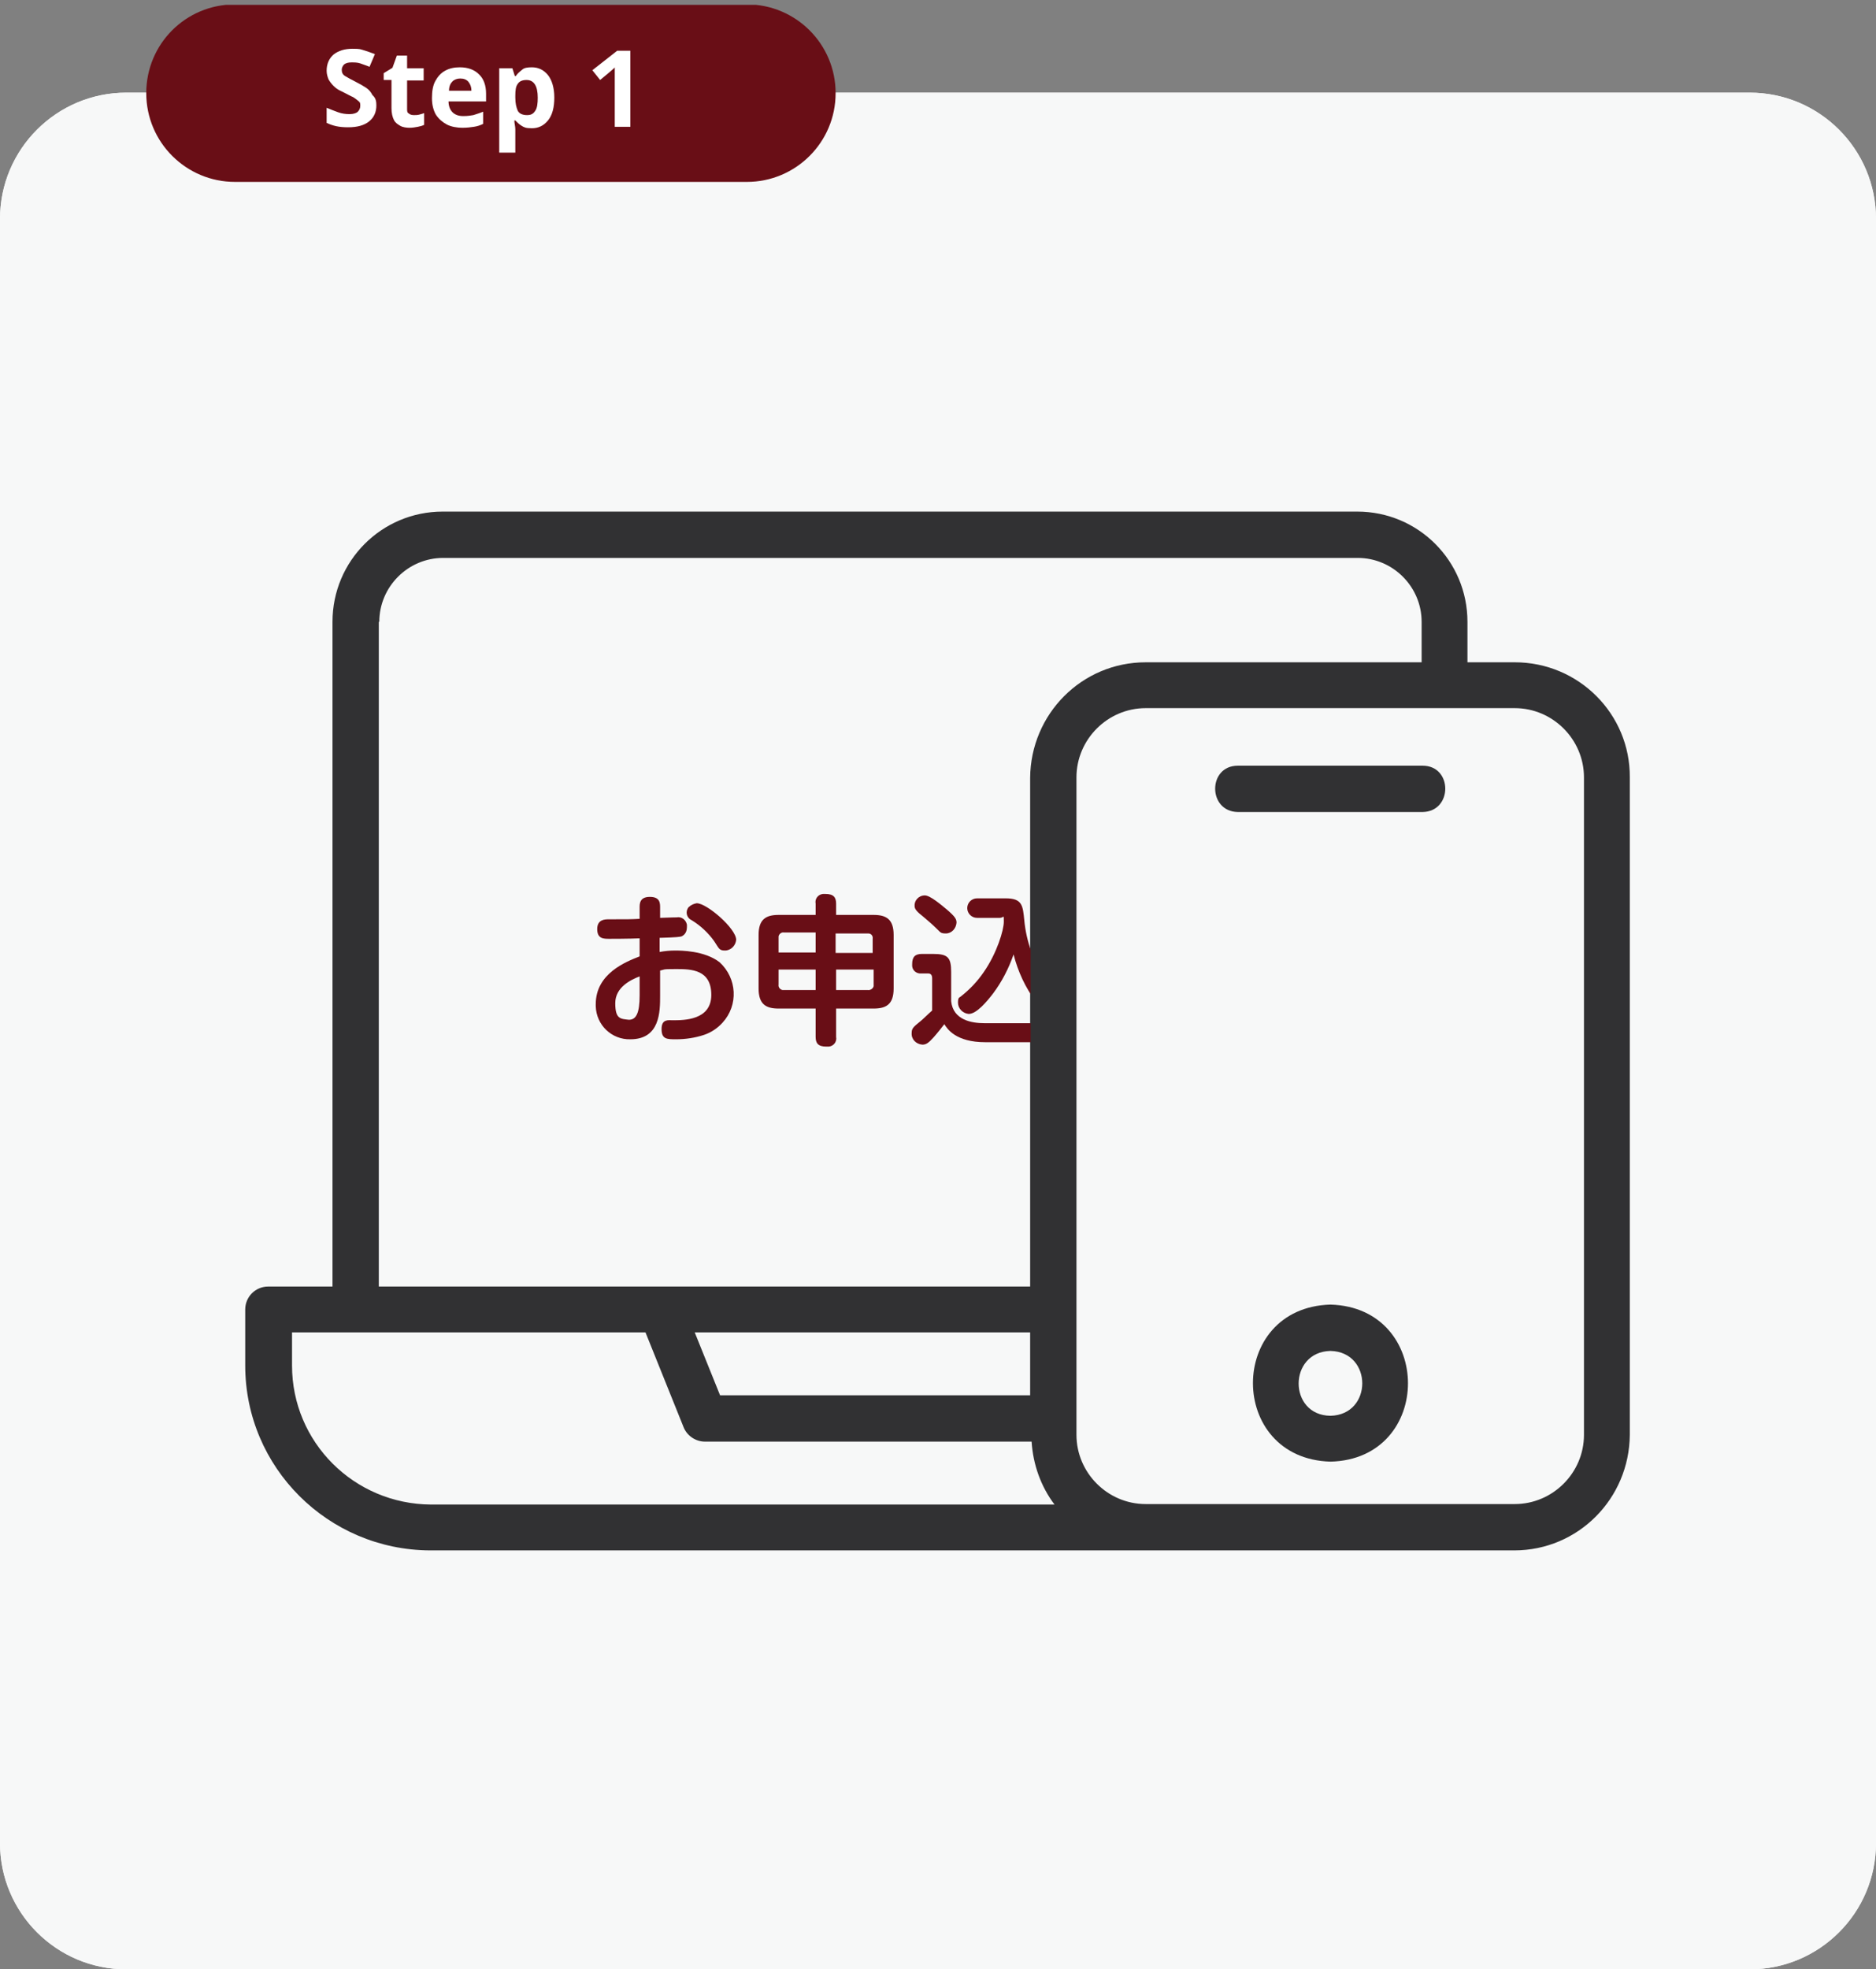 <?xml version="1.0" encoding="UTF-8"?>
<svg id="Layer_1" data-name="Layer 1" xmlns="http://www.w3.org/2000/svg" xmlns:xlink="http://www.w3.org/1999/xlink" version="1.1" viewBox="0 0 384.8 403.8">
  <rect x="0" y="0" width="384.8" height="403.8" fill="#808080" stroke="none"/>
  <defs>
    <style>
      .cls-1 {
        clip-path: url(#clippath);
      }

      .cls-2 {
        fill: none;
      }

      .cls-2, .cls-3, .cls-4, .cls-5, .cls-6 {
        stroke-width: 0px;
      }

      .cls-3 {
        fill: #f7f8f8;
      }

      .cls-4 {
        fill: #690e16;
      }

      .cls-7 {
        clip-path: url(#clippath-1);
      }

      .cls-8 {
        clip-path: url(#clippath-4);
      }

      .cls-9 {
        clip-path: url(#clippath-3);
      }

      .cls-10 {
        clip-path: url(#clippath-2);
      }

      .cls-5 {
        fill: #313133;
      }

      .cls-11 {
        isolation: isolate;
      }

      .cls-6 {
        fill: #fff;
      }
    </style>
    <clipPath id="clippath">
      <rect class="cls-2" y="19" width="384.8" height="384.8"/>
    </clipPath>
    <clipPath id="clippath-1">
      <rect class="cls-2" x="112.1" y="180.4" width="99.3" height="41.3"/>
    </clipPath>
    <clipPath id="clippath-2">
      <rect class="cls-2" y="19" width="384.8" height="384.8"/>
    </clipPath>
    <clipPath id="clippath-3">
      <rect class="cls-2" x="112.1" y="180.4" width="99.3" height="41.3"/>
    </clipPath>
    <clipPath id="clippath-4">
      <rect class="cls-2" x="30" y="1" width="141.4" height="36.3"/>
    </clipPath>
  </defs>
  <g id="Group_409" data-name="Group 409">
    <g id="Group_276" data-name="Group 276">
      <g class="cls-1">
        <g id="Group_275" data-name="Group 275">
          <path id="Path_351" data-name="Path 351" class="cls-3" d="M358.9,403.8H25.9c-14.3,0-25.9-11.6-25.9-25.9V44.9c0-14.3,11.6-25.9,25.9-25.9h333c14.3,0,25.9,11.6,25.9,25.9v333c0,14.3-11.6,25.9-25.9,25.9"/>
          <path id="Path_352" data-name="Path 352" class="cls-5" d="M324.9,294.2c0,7.8-6.4,14.2-14.2,14.2h-75.7c-7.8,0-14.2-6.4-14.2-14.2v-134.8c0-7.8,6.4-14.2,14.2-14.2h75.7c7.8,0,14.2,6.4,14.2,14.2v134.8ZM59.9,280v-6.8h72.5l7.8,19.4c.7,1.8,2.5,3,4.4,3h67c.3,4.7,1.9,9.2,4.7,12.9h-127.9c-15.8-.1-28.5-12.8-28.5-28.5M147.7,286.1l-5.2-12.9h68.8v12.9h-63.6ZM77.8,127.5c0-7.2,5.9-13.1,13.1-13.1h187.6c7.2,0,13.1,5.9,13.1,13.1v8.3h-56.6c-13.1,0-23.6,10.6-23.7,23.7v104.3H77.7V127.5h.1ZM310.7,135.8h-9.7v-8.3c0-12.5-10.1-22.6-22.6-22.6H90.8c-12.5,0-22.6,10.1-22.6,22.6v136.3h-13.2c-2.6,0-4.7,2.1-4.7,4.7h0v11.5c0,20.9,17,37.8,37.9,37.9h222.4c13.1,0,23.6-10.6,23.7-23.7v-134.8c.1-13-10.5-23.6-23.6-23.6"/>
          <path id="Path_353" data-name="Path 353" class="cls-5" d="M272.9,290.3c-8.7-.1-8.7-13.1,0-13.3,8.7.2,8.7,13.1,0,13.3M272.9,267.5c-21.2.6-21.2,31.6,0,32.2,21.2-.5,21.2-31.6,0-32.2"/>
          <path id="Path_354" data-name="Path 354" class="cls-5" d="M291.8,157h-37.9c-6.2,0-6.2,9.4,0,9.5h37.9c6.2-.1,6.2-9.5,0-9.5"/>
        </g>
      </g>
    </g>
    <g id="Group_278" data-name="Group 278">
      <g class="cls-7">
        <g id="Group_277" data-name="Group 277">
          <path id="Path_355" data-name="Path 355" class="cls-5" d="M135.3,195.2c1-.2,2.1-.3,3.2-.3s6,0,9.1,2.4c3.6,3.3,3.9,8.8.6,12.4-1,1.1-2.3,2-3.8,2.5-1.8.6-3.8.9-5.7.9s-3,0-3-2.1,1.4-1.8,2.3-1.8c2.3,0,7.9,0,7.9-5.2s-4.1-5.3-7.2-5.3-2.2.1-3.3.3v5.2c0,3.2,0,8.9-6.1,8.9-3.8.1-7-2.9-7.1-6.8v-.4c0-6.3,6.2-8.7,9-9.8v-3.7c-2,.1-6.1.1-6.2.1-1.2,0-2.5,0-2.5-2s1.6-2,2.4-2c4,0,4.5,0,6.3-.1v-2.3c0-.8,0-2.2,2.1-2.2s2.1,1.3,2.1,2.2v2.1c2.8-.1,3.1-.1,3.4-.1,1-.2,1.9.5,2.1,1.5v.5c0,1.4-.9,1.8-1.1,1.9-.4.1-.9.2-4.5.3v2.9h0ZM131.2,200.2c-1.8.7-5,2.2-5,5.5s1.1,3.2,2.8,3.4c1.5,0,2.2-1.4,2.2-5v-3.9ZM142.9,185.2c2.1,0,8.1,5.2,8.1,7.5-.1,1.2-1.1,2.2-2.3,2.2s-1.2-.4-2.2-1.9c-1.2-1.7-2.8-3.2-4.6-4.3-.9-.4-1.3-1.4-.9-2.3.1-.2.2-.4.4-.5.4-.4,1-.6,1.5-.7"/>
          <path id="Path_356" data-name="Path 356" class="cls-5" d="M167.3,185.3c-.2-1,.5-1.9,1.5-2h.5c1.7,0,2.2.7,2.2,2v2.3h7.7c2.6,0,4.1.9,4.1,4.1v11c0,3.3-1.6,4.1-4.1,4.1h-7.7v5.8c.2,1-.5,1.9-1.5,2h-.5c-1.7,0-2.2-.7-2.2-2v-5.8h-7.6c-2.5,0-4.1-.8-4.1-4.1v-11c0-3.2,1.5-4.1,4.1-4.1h7.6v-2.3ZM159.7,195.3h7.6v-4.1h-6.5c-.5-.1-1,.3-1.1.8v3.3ZM167.3,203v-4.2h-7.6v3.1c-.1.5.3,1,.8,1.1h6.8ZM171.4,191.3v4.1h7.6v-2.9c.1-.6-.3-1.1-.9-1.1h-6.7q0-.1,0-.1ZM179.1,198.8h-7.6v4.2h6.5c.5.1,1.1-.3,1.2-.8v-3.4h-.1,0Z"/>
          <path id="Path_357" data-name="Path 357" class="cls-5" d="M216.2,209.8c1-.1,1.8.5,2,1.5v.4c.1,1-.6,1.9-1.6,2h-14.5c-6,0-7.8-2.7-8.4-3.7-.7.9-1.4,1.8-2.2,2.7-1,1.1-1.5,1.5-2.3,1.5-1.3-.1-2.3-1.1-2.2-2.4,0-.9.3-1.2,1.8-2.4.5-.4,1.7-1.6,2.4-2.2v-6.6c0-.2,0-1-.8-1h-1.4c-.9.1-1.8-.5-1.9-1.5v-.4c0-1.5.6-2.1,2-2.1h2.3c3,0,3.7.7,3.7,3.7v6c.4,3.9,4.3,4.5,6.8,4.5h14.3,0ZM189.7,183.6c1.1,0,3.3,1.9,4.4,2.8,1.9,1.6,2.1,2.1,2.1,2.8-.1,1.2-1,2.2-2.2,2.2s-1.1-.3-2.1-1.2c-.9-.9-2.4-2.1-2.6-2.3-1-.8-1.7-1.4-1.7-2.1-.1-1.1.8-2.2,2.1-2.2M200.4,188.2c-1.1,0-2-.9-2-2s.9-2,2-2h5.9c3.4,0,3.5,1.5,3.8,4.5.4,4.3,1.9,8.5,4.4,12.1.6.8,1.7,2,2.6,3,.5.5.9,1.1,1,1.8-.1,1.2-1.1,2.2-2.3,2.3-1,0-2-.8-3.3-2.5-2.2-2.9-3.7-6.2-4.6-9.7-1,2.9-2.4,5.6-4.2,8-1.3,1.7-3.4,4.2-5,4.2-1.2-.1-2.2-1.1-2.2-2.3s.3-1,.6-1.3c1.8-1.4,3.4-3.1,4.7-5,2.7-3.9,4.1-8.6,4.1-10.3s0-.8-.8-.8h-4.7Z"/>
          <path id="Path_358" data-name="Path 358" class="cls-5" d="M242.1,192c0-1.2.4-2.3,2.2-2.3s2.4,1.2,2.4,3.1-.3,5.3-.4,5.9c3.1,1.3,4.2,2,4.2,3.3s-.9,2.4-2,2.4-.8-.1-2.9-1.2c-1.9,6.9-6.6,10.2-9.1,10.2-1.2-.1-2.1-1-2.1-2.2s.4-1.3,3.2-3c3.1-1.9,3.8-5.7,4-6.8-2.3-.9-4.7-1.5-7.1-2-.7,2.7-1.6,5.3-2.7,7.8-1.2,2.8-2.7,4.4-5.1,4.4s-6.1-2.3-6.1-6.9,2.6-7.4,6.4-8.5c1.4-.5,2.9-.7,4.4-.8.1-.5.8-3,.9-3.3.2-.7.3-1.4.4-2.1,0-.6-.3-.9-1.3-.9s-5.1.3-6.1.3-2.3,0-2.3-2.1,1.5-2.1,2.8-2.1c2.1,0,5.6-.2,7.7-.2s3.6,0,3.6,2.8c-.1,1.2-.2,2.4-.5,3.6-.1.7-1,3.6-1.1,4.2,2.2.4,4.4.9,6.5,1.6.1-1.8.1-2.1.1-5.2M228.1,199.6c-2.2.7-3.8,2.7-3.7,5,0,2.2,1.4,2.8,2,2.8.9,0,1.5-.9,2.3-3,.7-1.7,1.3-3.5,1.8-5.3-.8.1-1.6.3-2.4.5"/>
        </g>
      </g>
    </g>
    <g id="Group_338" data-name="Group 338">
      <g id="Group_276-2" data-name="Group 276-2">
        <g class="cls-10">
          <g id="Group_275-2" data-name="Group 275-2">
            <path id="Path_351-2" data-name="Path 351-2" class="cls-3" d="M358.9,403.8H25.9c-14.3,0-25.9-11.6-25.9-25.9V44.9c0-14.3,11.6-25.9,25.9-25.9h333c14.3,0,25.9,11.6,25.9,25.9v333c0,14.3-11.6,25.9-25.9,25.9"/>
            <path id="Path_352-2" data-name="Path 352-2" class="cls-5" d="M324.9,294.2c0,7.8-6.4,14.2-14.2,14.2h-75.7c-7.8,0-14.2-6.4-14.2-14.2v-134.8c0-7.8,6.4-14.2,14.2-14.2h75.7c7.8,0,14.2,6.4,14.2,14.2v134.8ZM59.9,280v-6.8h72.5l7.8,19.4c.7,1.8,2.5,3,4.4,3h67c.3,4.7,1.9,9.2,4.7,12.9h-127.9c-15.8-.1-28.5-12.8-28.5-28.5M147.7,286.1l-5.2-12.9h68.8v12.9h-63.6ZM77.8,127.5c0-7.2,5.9-13.1,13.1-13.1h187.6c7.2,0,13.1,5.9,13.1,13.1v8.3h-56.6c-13.1,0-23.6,10.6-23.7,23.7v104.3H77.7V127.5h.1ZM310.7,135.8h-9.7v-8.3c0-12.5-10.1-22.6-22.6-22.6H90.8c-12.5,0-22.6,10.1-22.6,22.6v136.3h-13.2c-2.6,0-4.7,2.1-4.7,4.7h0v11.5c0,20.9,17,37.8,37.9,37.9h222.4c13.1,0,23.6-10.6,23.7-23.7v-134.8c.1-13-10.5-23.6-23.6-23.6"/>
            <path id="Path_353-2" data-name="Path 353-2" class="cls-5" d="M272.9,290.3c-8.7-.1-8.7-13.1,0-13.3,8.7.2,8.7,13.1,0,13.3M272.9,267.5c-21.2.6-21.2,31.6,0,32.2,21.2-.5,21.2-31.6,0-32.2"/>
            <path id="Path_354-2" data-name="Path 354-2" class="cls-5" d="M291.8,157h-37.9c-6.2,0-6.2,9.4,0,9.5h37.9c6.2-.1,6.2-9.5,0-9.5"/>
          </g>
        </g>
      </g>
      <g id="Group_278-2" data-name="Group 278-2">
        <g class="cls-9">
          <g id="Group_277-2" data-name="Group 277-2">
            <path id="Path_355-2" data-name="Path 355-2" class="cls-4" d="M135.3,195.2c1-.2,2.1-.3,3.2-.3s6,0,9.1,2.4c3.6,3.3,3.9,8.8.6,12.4-1,1.1-2.3,2-3.8,2.5-1.8.6-3.8.9-5.7.9s-3,0-3-2.1,1.4-1.8,2.3-1.8c2.3,0,7.9,0,7.9-5.2s-4.1-5.3-7.2-5.3-2.2.1-3.3.3v5.2c0,3.2,0,8.9-6.1,8.9-3.8.1-7-2.9-7.1-6.8v-.4c0-6.3,6.2-8.7,9-9.8v-3.7c-2,.1-6.1.1-6.2.1-1.2,0-2.5,0-2.5-2s1.6-2,2.4-2c4,0,4.5,0,6.3-.1v-2.3c0-.8,0-2.2,2.1-2.2s2.1,1.3,2.1,2.2v2.1c2.8-.1,3.1-.1,3.4-.1,1-.2,1.9.5,2.1,1.5v.5c0,1.4-.9,1.8-1.1,1.9-.4.1-.9.2-4.5.3v2.9h0ZM131.2,200.2c-1.8.7-5,2.2-5,5.5s1.1,3.2,2.8,3.4c1.5,0,2.2-1.4,2.2-5v-3.9ZM142.9,185.2c2.1,0,8.1,5.2,8.1,7.5-.1,1.2-1.1,2.2-2.3,2.2s-1.2-.4-2.2-1.9c-1.2-1.7-2.8-3.2-4.6-4.3-.9-.4-1.3-1.4-.9-2.3.1-.2.2-.4.4-.5.4-.4,1-.6,1.5-.7"/>
            <path id="Path_356-2" data-name="Path 356-2" class="cls-4" d="M167.3,185.3c-.2-1,.5-1.9,1.5-2h.5c1.7,0,2.2.7,2.2,2v2.3h7.7c2.6,0,4.1.9,4.1,4.1v11c0,3.3-1.6,4.1-4.1,4.1h-7.7v5.8c.2,1-.5,1.9-1.5,2h-.5c-1.7,0-2.2-.7-2.2-2v-5.8h-7.6c-2.5,0-4.1-.8-4.1-4.1v-11c0-3.2,1.5-4.1,4.1-4.1h7.6v-2.3ZM159.7,195.3h7.6v-4.1h-6.5c-.5-.1-1,.3-1.1.8v3.3ZM167.3,203v-4.2h-7.6v3.1c-.1.5.3,1,.8,1.1h6.8ZM171.4,191.3v4.1h7.6v-2.9c.1-.6-.3-1.1-.9-1.1h-6.7q0-.1,0-.1ZM179.1,198.8h-7.6v4.2h6.5c.5.1,1.1-.3,1.2-.8v-3.4h-.1,0Z"/>
            <path id="Path_357-2" data-name="Path 357-2" class="cls-4" d="M216.2,209.8c1-.1,1.8.5,2,1.5v.4c.1,1-.6,1.9-1.6,2h-14.5c-6,0-7.8-2.7-8.4-3.7-.7.9-1.4,1.8-2.2,2.7-1,1.1-1.5,1.5-2.3,1.5-1.3-.1-2.3-1.1-2.2-2.4,0-.9.3-1.2,1.8-2.4.5-.4,1.7-1.6,2.4-2.2v-6.6c0-.2,0-1-.8-1h-1.4c-.9.1-1.8-.5-1.9-1.5v-.4c0-1.5.6-2.1,2-2.1h2.3c3,0,3.7.7,3.7,3.7v6c.4,3.9,4.3,4.5,6.8,4.5h14.3,0ZM189.7,183.6c1.1,0,3.3,1.9,4.4,2.8,1.9,1.6,2.1,2.1,2.1,2.8-.1,1.2-1,2.2-2.2,2.2s-1.1-.3-2.1-1.2c-.9-.9-2.4-2.1-2.6-2.3-1-.8-1.7-1.4-1.7-2.1-.1-1.1.8-2.2,2.1-2.2M200.4,188.2c-1.1,0-2-.9-2-2s.9-2,2-2h5.9c3.4,0,3.5,1.5,3.8,4.5.4,4.3,1.9,8.5,4.4,12.1.6.8,1.7,2,2.6,3,.5.5.9,1.1,1,1.8-.1,1.2-1.1,2.2-2.3,2.3-1,0-2-.8-3.3-2.5-2.2-2.9-3.7-6.2-4.6-9.7-1,2.9-2.4,5.6-4.2,8-1.3,1.7-3.4,4.2-5,4.2-1.2-.1-2.2-1.1-2.2-2.3s.3-1,.6-1.3c1.8-1.4,3.4-3.1,4.7-5,2.7-3.9,4.1-8.6,4.1-10.3s0-.8-.8-.8h-4.7Z"/>
            <path id="Path_358-2" data-name="Path 358-2" class="cls-4" d="M242.1,192c0-1.2.4-2.3,2.2-2.3s2.4,1.2,2.4,3.1-.3,5.3-.4,5.9c3.1,1.3,4.2,2,4.2,3.3s-.9,2.4-2,2.4-.8-.1-2.9-1.2c-1.9,6.9-6.6,10.2-9.1,10.2-1.2-.1-2.1-1-2.1-2.2s.4-1.3,3.2-3c3.1-1.9,3.8-5.7,4-6.8-2.3-.9-4.7-1.5-7.1-2-.7,2.7-1.6,5.3-2.7,7.8-1.2,2.8-2.7,4.4-5.1,4.4s-6.1-2.3-6.1-6.9,2.6-7.4,6.4-8.5c1.4-.5,2.9-.7,4.4-.8.1-.5.8-3,.9-3.3.2-.7.3-1.4.4-2.1,0-.6-.3-.9-1.3-.9s-5.1.3-6.1.3-2.3,0-2.3-2.1,1.5-2.1,2.8-2.1c2.1,0,5.6-.2,7.7-.2s3.6,0,3.6,2.8c-.1,1.2-.2,2.4-.5,3.6-.1.7-1,3.6-1.1,4.2,2.2.4,4.4.9,6.5,1.6.1-1.8.1-2.1.1-5.2M228.1,199.6c-2.2.7-3.8,2.7-3.7,5,0,2.2,1.4,2.8,2,2.8.9,0,1.5-.9,2.3-3,.7-1.7,1.3-3.5,1.8-5.3-.8.1-1.6.3-2.4.5"/>
          </g>
        </g>
      </g>
    </g>
  </g>
  <g id="Group_285" data-name="Group 285">
    <g class="cls-8">
      <g id="Group_284" data-name="Group 284">
        <path id="Path_384" data-name="Path 384" class="cls-4" d="M153.2,37.3H48.2c-10,0-18.2-8.1-18.2-18.2S38.1.9,48.2.9h105c10,0,18.2,8.1,18.2,18.2s-8.2,18.2-18.2,18.2h0"/>
      </g>
    </g>
  </g>
  <g class="cls-11">
    <path class="cls-6" d="M77.2,21.6c0,1.4-.5,2.5-1.5,3.3s-2.4,1.2-4.3,1.2-3.1-.3-4.4-.9v-3.1c.7.3,1.5.6,2.3.9s1.6.4,2.4.4,1.4-.2,1.7-.5c.3-.3.5-.7.5-1.2s0-.7-.4-1-.6-.5-1.1-.8c-.5-.2-1-.5-1.6-.8s-.8-.4-1.2-.6c-.4-.2-.8-.5-1.2-.9-.4-.4-.7-.8-1-1.3-.2-.5-.4-1.1-.4-1.8,0-1.4.5-2.5,1.4-3.3,1-.8,2.3-1.2,3.9-1.2s1.6.1,2.3.3c.7.2,1.5.5,2.3.8l-1.1,2.6c-.7-.3-1.4-.5-1.9-.7-.6-.2-1.2-.2-1.8-.2s-1.1.1-1.5.4c-.3.3-.5.7-.5,1.1,0,.6.2,1,.7,1.3s1.2.7,2.2,1.2c.8.4,1.5.8,2.1,1.2.6.4,1,.9,1.3,1.5.7.6.8,1.3.8,2.1Z"/>
    <path class="cls-6" d="M84.9,23.6c.4,0,.7,0,1.1-.1s.7-.2,1-.3v2.4c-.4.2-.8.3-1.3.4s-1.1.2-1.7.2-1.4-.1-1.9-.4-1-.6-1.3-1.2-.5-1.4-.5-2.4v-5.8h-1.6v-1.4l1.8-1.1.9-2.5h2.1v2.6h3.4v2.5h-3.4v5.8c0,.5,0,.8.4,1,.2.2.6.3,1,.3Z"/>
    <path class="cls-6" d="M94.3,13.8c1.7,0,3,.5,3.9,1.4,1,.9,1.5,2.3,1.5,4v1.6h-7.7c0,.9.3,1.7.8,2.2s1.2.8,2.2.8,1.5-.1,2.1-.2c.6-.2,1.3-.4,2-.7v2.5c-.6.3-1.2.5-1.9.6-.6.1-1.4.2-2.4.2s-2.3-.2-3.2-.7-1.6-1.1-2.2-2c-.5-.9-.8-2-.8-3.4s.2-2.6.7-3.5,1.1-1.6,2-2.1,1.9-.7,3-.7ZM94.4,16.1c-.6,0-1.2.2-1.6.6s-.7,1-.7,1.9h4.6c0-.7-.2-1.3-.6-1.8s-1-.7-1.7-.7Z"/>
    <path class="cls-6" d="M109.1,13.8c1.3,0,2.4.5,3.3,1.6.8,1,1.3,2.6,1.3,4.6s-.4,3.6-1.3,4.7-2,1.6-3.3,1.6-1.6-.2-2.1-.5-.9-.7-1.3-1.1h-.2c0,.6.2,1.2.2,1.8v4.8h-3.3V14h2.7l.5,1.6h.2c.3-.5.8-.9,1.3-1.3.4-.4,1.1-.5,2-.5ZM108,16.4c-.9,0-1.5.3-1.8.8-.4.5-.5,1.3-.5,2.4v.4c0,1.2.2,2,.5,2.7.3.6,1,.9,1.9.9s1.3-.3,1.7-.9c.4-.6.5-1.5.5-2.7,0-2.4-.8-3.6-2.3-3.6Z"/>
    <path class="cls-6" d="M129.4,26h-3.3v-12.2c0,.1-.2.2-.5.5-.2.2-.5.4-.7.6l-1.8,1.5-1.6-2,5.1-4h2.7v15.6s.1,0,.1,0Z"/>
  </g>
</svg>